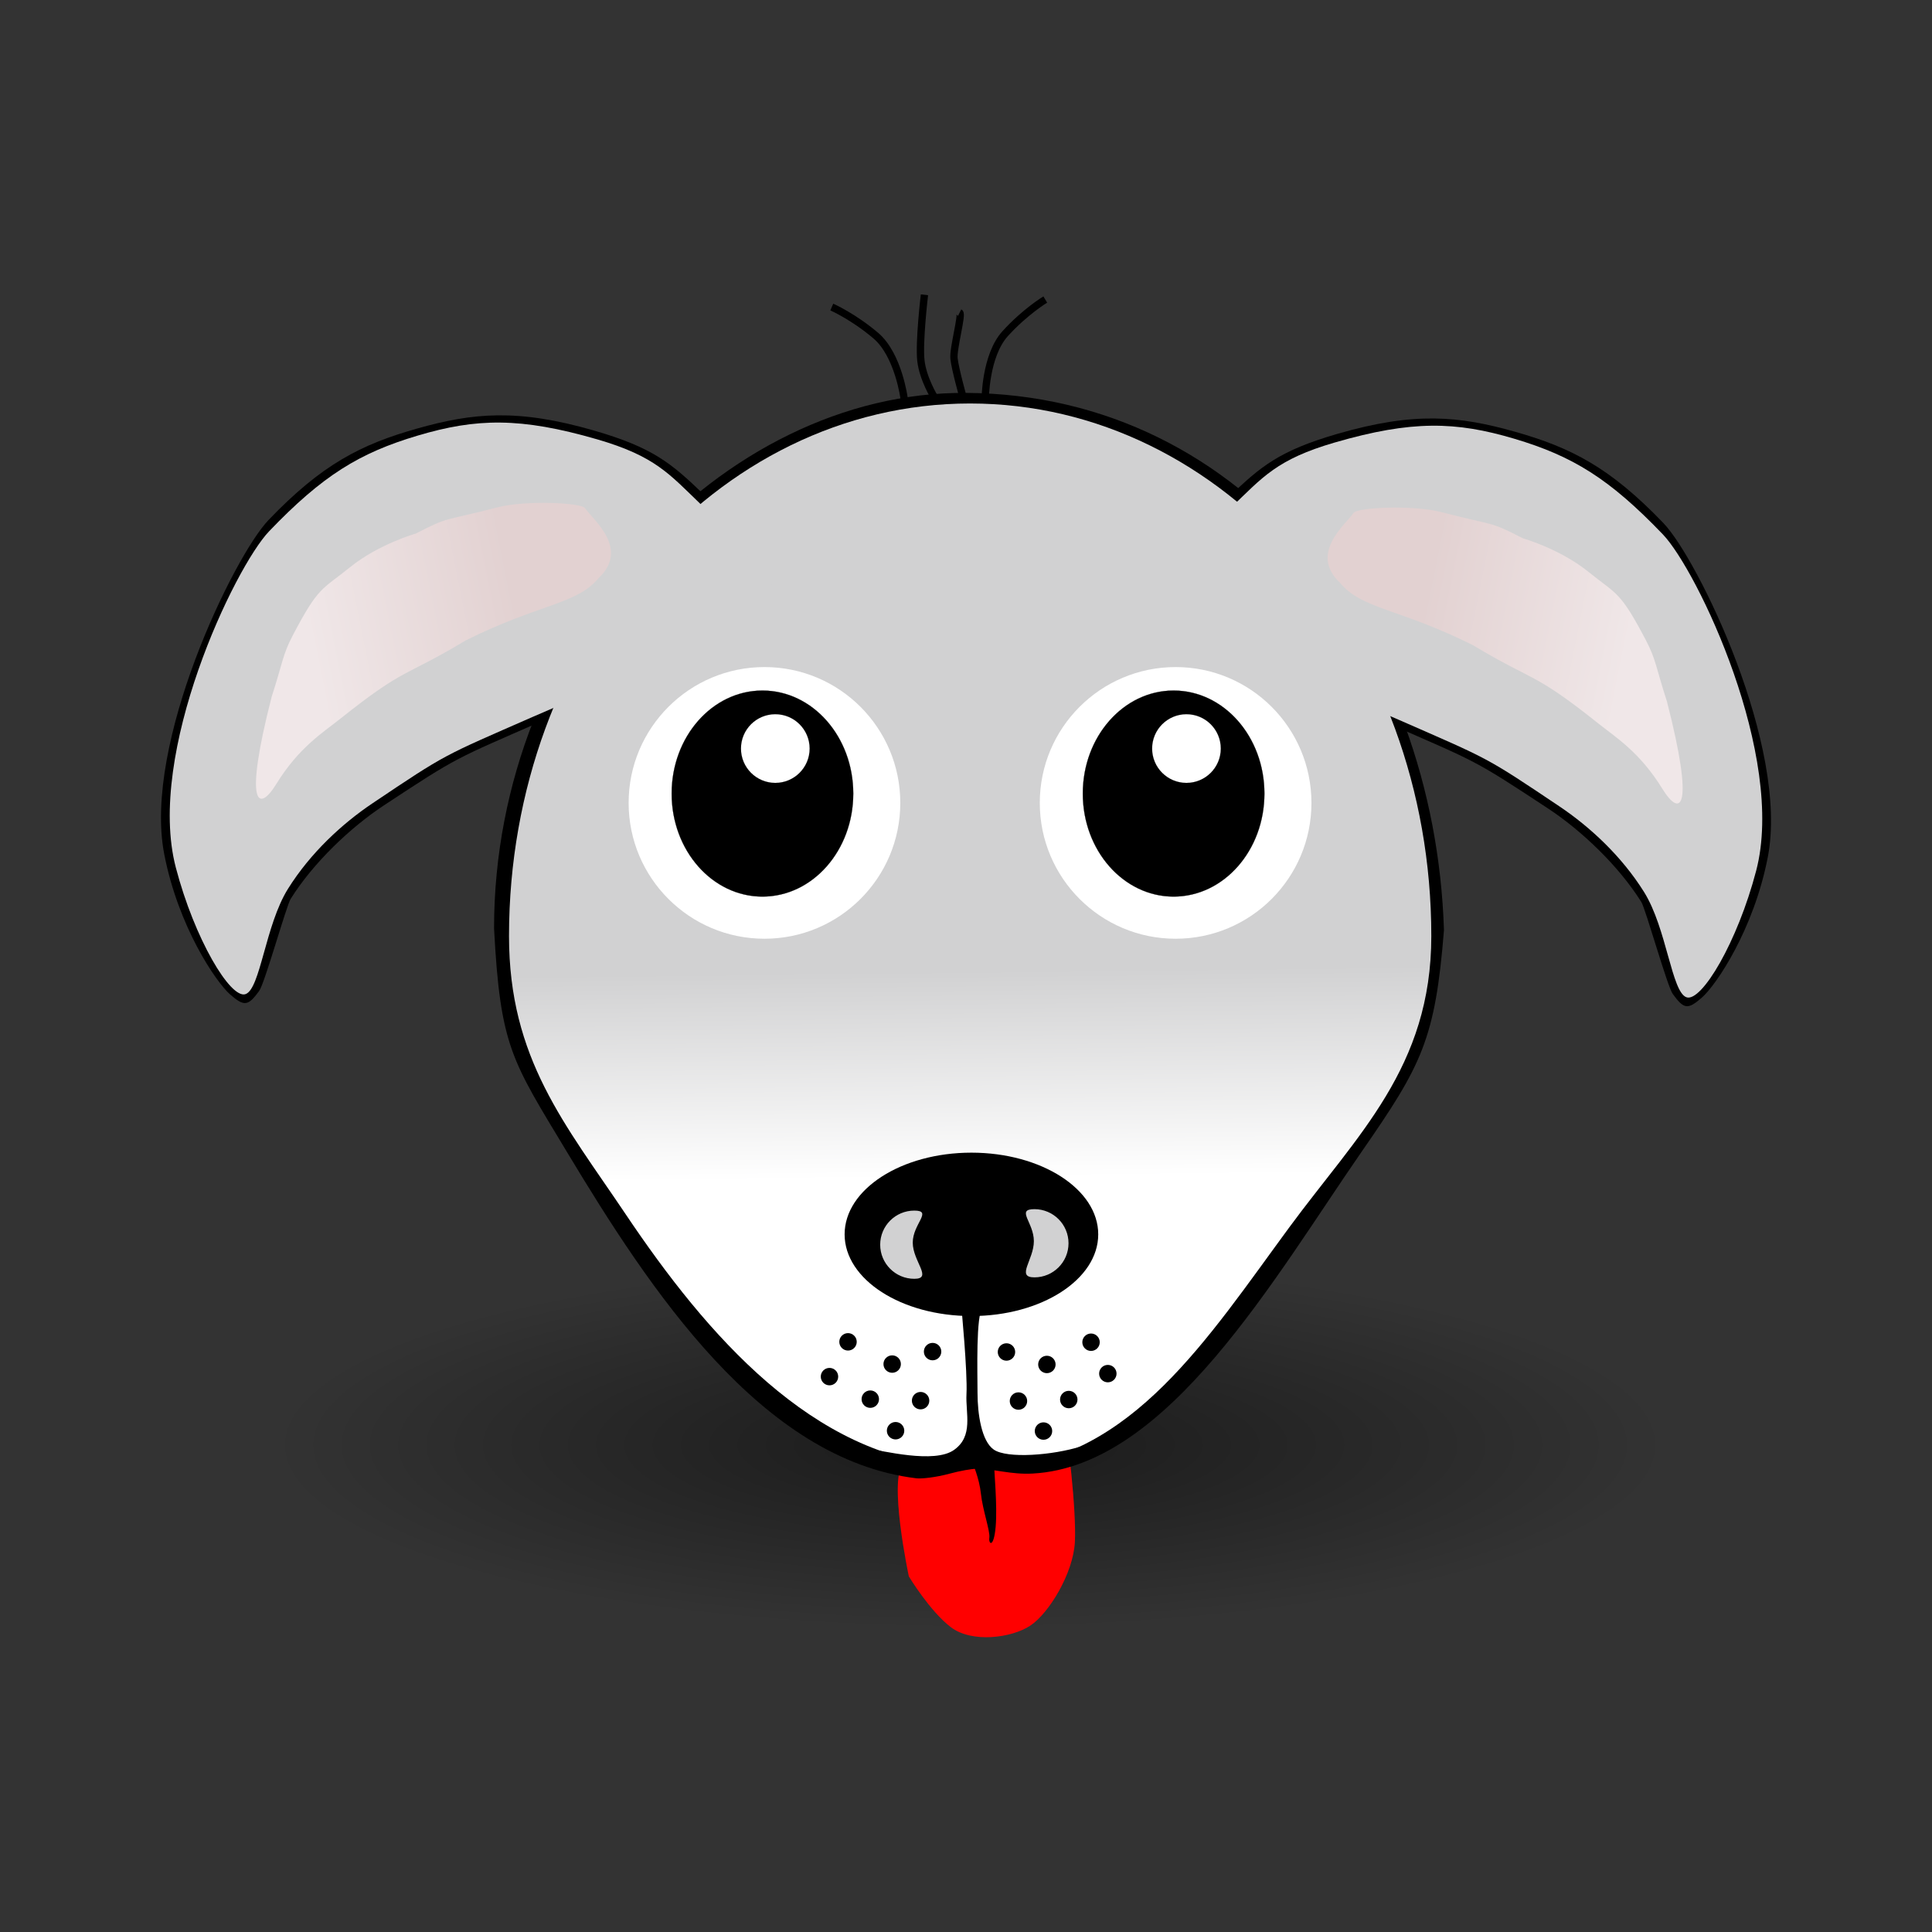 <svg:svg xmlns:dc="http://purl.org/dc/elements/1.1/" xmlns:ns2="http://creativecommons.org/ns#" xmlns:rdf="http://www.w3.org/1999/02/22-rdf-syntax-ns#" xmlns:svg="http://www.w3.org/2000/svg" height="449.361" id="svg1307" version="1.1" viewBox="-37.456 -68.467 449.361 449.361" width="449.361">
  <svg:rect x="-37.456" y="-68.467" width="449.361" height="449.361" fill="#333333" stroke="none"/>
  <svg:defs id="defs1309">
    <svg:radialGradient cx="-6" cy="37.75" gradientTransform="matrix(1 0 0 .268 0 27.638)" gradientUnits="userSpaceOnUse" id="radialGradient4476" r="14">
      <svg:stop id="stop2307-7-6-6" offset="0" />
      <svg:stop id="stop2309-1-2-7" offset="1" stop-opacity="0" />
    </svg:radialGradient>
    <svg:linearGradient gradientUnits="userSpaceOnUse" id="linearGradient4478" x1="790.47" x2="791.01" y1="-216.44" y2="-168.25">
      <svg:stop id="stop4038" offset="0" stop-color="#d1d1d2" />
      <svg:stop id="stop4040" offset="1" stop-color="#fff" />
    </svg:linearGradient>
    <svg:linearGradient gradientTransform="matrix(-.408 -.897 -.656 .183 981.08 408.88)" gradientUnits="userSpaceOnUse" id="linearGradient4480" x1="735.06" x2="695.1" y1="-327.78" y2="-369.88">
      <svg:stop id="stop4266-3" offset="0" stop-color="#e2d1d1" />
      <svg:stop id="stop4268-79" offset="1" stop-color="#f0e7e8" />
    </svg:linearGradient>
    <svg:linearGradient gradientTransform="matrix(.408 -.897 .656 .183 596.52 407.79)" gradientUnits="userSpaceOnUse" id="linearGradient4482" x1="735.06" x2="695.1" y1="-327.78" y2="-369.88">
      <svg:stop id="stop4266-3-4" offset="0" stop-color="#e2d1d1" />
      <svg:stop id="stop4268-79-0" offset="1" stop-color="#f0e7e8" />
    </svg:linearGradient>
  </svg:defs>
  <svg:g id="layer1" transform="translate(-600.8 373.72)">
    <svg:g id="g4433">
      <svg:path d="m915.72-341.77c-13.011-3.678-23.38-4.707-41.295 0.488-13.489 3.911-17.829 7.551-25.116 14.55-4.583 4.402-13.504 14.935-18.289 20.884-2.54 3.158 51.195 30.165 55.042 31.852 21.053 9.235 19.793 8.284 37.39 19.886 7.753 5.112 16.411 13.349 21.655 21.736 0.991 1.585 6.034 19.635 7.306 21.379 2.561 3.508 3.452 3.739 6.768 0.837s12.06-15.774 15.33-32.664c4.98-25.722-16.264-69.335-24.256-77.676-12.429-12.97-21.524-17.593-34.535-21.272z" fill-rule="evenodd" id="path5046-4-7-2-5-3-8" style="color:#000000" />
      <svg:path d="m660.33-342.5c13.011-3.678 23.38-4.707 41.295 0.488 13.489 3.911 17.829 7.551 25.116 14.55 4.583 4.402 13.504 14.935 18.289 20.884 2.54 3.158-51.195 30.165-55.042 31.852-21.053 9.235-19.793 8.284-37.39 19.886-7.753 5.112-16.411 13.349-21.655 21.736-0.991 1.585-6.034 19.635-7.306 21.379-2.561 3.508-3.452 3.739-6.768 0.837s-12.06-15.774-15.33-32.664c-4.98-25.722 16.264-69.335 24.256-77.676 12.429-12.97 21.524-17.593 34.535-21.272z" fill-rule="evenodd" id="path5046-4-7-2-5-3" style="color:#000000" />
      <svg:path d="m8 37.75c0 2.071-6.268 3.75-14 3.75s-14-1.679-14-3.75 6.268-3.75 14-3.75 14 1.679 14 3.75z" fill="url(#radialGradient4476)" fill-rule="evenodd" id="path5044-1-8-7" opacity=".485" style="color:#000000" transform="matrix(11.615 0 0 11.443 858.68 -538.13)" />
      <svg:path d="m774.73-75.537s4.878 8.1 9.786 11.827c4.908 3.728 14.162 2.493 18.485-0.387 4.323-2.88 9.957-12.118 10.349-19.435 0.378-7.037-1.591-25.038-2.819-29.507-1.228-4.469-33.028 7.708-36.902 10.964-3.874 3.256 1.099 26.538 1.099 26.538z" fill="#f00" id="path4368" />
      <svg:path d="m872.41 589.29c-0.43 81.275-63.184 135.17-134.65 137.79-27.404-2.515-33.813-6.413-55.408-23.624-31.739-25.295-78.985-55.951-80.793-94.933-0.296-6.388 1.186-10.905 1.186-16.331 0-1.164-0.48-4.5-1.229-7.664-0.927-3.912-1.303-8.038-1.155-9.451 4.682-44.721 47.166-76.811 81.992-100.9 22.773-15.753 26.069-19.074 55.855-20.872 73.699 0 134.58 65.749 134.2 135.99z" id="path4205-1" transform="matrix(0 -.928 .807 0 312.44 458.79)" />
      <svg:path d="m788.99-348.34c59.237 0 107.26 55.459 107.26 123.87 0 30.564-17.206 46.231-33.094 67.834-18.888 25.683-36.478 53.572-67.047 55.768-0.987 0.071-4.823-1.486-5.833-1.47-0.291 0.005-1.617 0.837-1.91 0.837-1.213 0-2.022 0.37-3.214 0.298-32.714-1.995-57.356-30.374-76.287-58.574-14.067-20.955-27.131-36.125-27.131-64.693 0-68.412 48.021-123.87 107.26-123.87z" fill="url(#linearGradient4478)" id="path4205" />
      <svg:g id="g5058-1-5-0" transform="matrix(3.106 0 0 3.106 903.7 -333.43)">
        <svg:path d="m177.14 592.36c0 31.559-25.584 57.143-57.143 57.143s-57.143-25.584-57.143-57.143 25.584-57.143 57.143-57.143 57.143 25.584 57.143 57.143z" fill="#fff" id="path5060-6-7-9" transform="matrix(.178 0 0 .178 -42.905 -80.331)" />
        <svg:path d="m177.14 592.36c0 31.559-25.584 57.143-57.143 57.143s-57.143-25.584-57.143-57.143 25.584-57.143 57.143-57.143 57.143 25.584 57.143 57.143z" id="path5062-8-8-5" stroke="#000" stroke-width=".1" transform="matrix(.119 0 0 .135 -35.976 -55.558)" />
        <svg:path d="m177.14 592.36c0 31.559-25.584 57.143-57.143 57.143s-57.143-25.584-57.143-57.143 25.584-57.143 57.143-57.143 57.143 25.584 57.143 57.143z" fill="#fff" id="path5064-5-2-8" stroke="#000" stroke-width=".1" transform="matrix(.045 0 0 .045 -26.134 -5.617)" />
      </svg:g>
      <svg:g id="g5066-7-7-9" transform="matrix(3.106 0 0 3.106 808.07 -333.43)">
        <svg:path d="m177.14 592.36c0 31.559-25.584 57.143-57.143 57.143s-57.143-25.584-57.143-57.143 25.584-57.143 57.143-57.143 57.143 25.584 57.143 57.143z" fill="#fff" id="path5068-6-8-0" transform="matrix(.178 0 0 .178 -42.905 -80.331)" />
        <svg:path d="m177.14 592.36c0 31.559-25.584 57.143-57.143 57.143s-57.143-25.584-57.143-57.143 25.584-57.143 57.143-57.143 57.143 25.584 57.143 57.143z" id="path5070-1-0-0" stroke="#000" stroke-width=".1" transform="matrix(.119 0 0 .135 -35.976 -55.558)" />
        <svg:path d="m177.14 592.36c0 31.559-25.584 57.143-57.143 57.143s-57.143-25.584-57.143-57.143 25.584-57.143 57.143-57.143 57.143 25.584 57.143 57.143z" fill="#fff" id="path5072-8-2-0" stroke="#000" stroke-width=".1" transform="matrix(.045 0 0 .045 -26.134 -5.617)" />
      </svg:g>
      <svg:path d="m818.78-155.09c0 10.488-13.213 19.001-29.494 19.001s-29.494-8.512-29.494-19.001c0-10.488 13.214-19.001 29.494-19.001 16.281 0 29.494 8.512 29.494 19.001z" fill-rule="evenodd" id="path3201-7-0-7-3" />
      <svg:path d="m775.64-153.17c0 4.381 4.74 8.42 0.359 8.42-4.381 0-7.933-3.552-7.933-7.933 0-4.381 3.552-7.933 7.933-7.933 4.381 0-0.359 3.064-0.359 7.445z" fill="#d1d1d2" id="path3288" />
      <svg:path d="m811.87-153.02c0 4.381-3.552 7.933-7.933 7.933-4.381 0-0.129-4.039-0.129-8.42s-4.253-7.445 0.129-7.445 7.933 3.552 7.933 7.933z" fill="#d1d1d2" id="path3288-3" />
      <svg:path d="m789.49-102.04s1.616 3.546 2.007 7.287c0.391 3.741 2.176 8.693 1.958 10.229-0.218 1.536 1.034 2.45 1.468-2.556 0.434-5.006-0.387-12.862-0.363-14.978 0.024-2.116-5.07 0.018-5.07 0.018z" id="path3152" />
      <svg:path d="m660.52-340.88c13.569-4.027 23.804-4.316 41.719 0.879 13.489 3.911 16.789 8.083 24.075 15.082 4.583 4.402 13.504 14.935 18.289 20.884 2.54 3.158-53.53 26.91-57.376 28.597-21.053 9.235-19.803 8.374-37.299 20.127-6.954 4.671-14.363 11.47-19.606 19.858-5.3 8.478-6.411 23.372-9.901 24.499s-11.821-12.803-16.182-29.445c-6.975-26.622 13.71-69.887 21.703-78.227 12.429-12.97 21.009-18.226 34.578-22.253z" fill="#d1d1d2" fill-rule="evenodd" id="path5046-4-7-2-5" style="color:#000000" />
      <svg:path d="m171.18 269s1.486 15.402 1.216 20.536c-0.238 4.523 1.688 9.767-2.905 13.01-4.593 3.243-16.409 0.212-20.909-0.491-2.085-0.326 4.876 3.937 10.821 4.477 5.945 0.54 7.275 0.36 14.729 0.091 6.957-0.251 7.601 1.127 14.752-0.602 6.126-1.481 16.217-6.208 10.213-4.314-6.672 2.106-17.254 2.894-20.348 0.759-2.87-1.98-3.785-8.337-3.785-13.201 0-4.864-0.405-18.104 1.216-19.995 1.621-1.891-4.999-0.27-4.999-0.27z" id="path4209" transform="translate(615.74 -407.49)" />
      <svg:path d="m157.26 286.3c0 1.119-0.907 2.027-2.027 2.027-1.119 0-2.027-0.907-2.027-2.027 0-1.119 0.907-2.027 2.027-2.027 1.119 0 2.027 0.907 2.027 2.027z" id="path4211" transform="translate(615.62 -411.22)" />
      <svg:path d="m157.26 286.3c0 1.119-0.907 2.027-2.027 2.027-1.119 0-2.027-0.907-2.027-2.027 0-1.119 0.907-2.027 2.027-2.027 1.119 0 2.027 0.907 2.027 2.027z" id="path4211-3" transform="translate(622.23 -402.71)" />
      <svg:path d="m157.26 286.3c0 1.119-0.907 2.027-2.027 2.027-1.119 0-2.027-0.907-2.027-2.027 0-1.119 0.907-2.027 2.027-2.027 1.119 0 2.027 0.907 2.027 2.027z" id="path4211-4" transform="translate(616.41 -395.72)" />
      <svg:path d="m157.26 286.3c0 1.119-0.907 2.027-2.027 2.027-1.119 0-2.027-0.907-2.027-2.027 0-1.119 0.907-2.027 2.027-2.027 1.119 0 2.027 0.907 2.027 2.027z" id="path4211-7" transform="translate(610.53 -403.06)" />
      <svg:path d="m157.26 286.3c0 1.119-0.907 2.027-2.027 2.027-1.119 0-2.027-0.907-2.027-2.027 0-1.119 0.907-2.027 2.027-2.027 1.119 0 2.027 0.907 2.027 2.027z" id="path4211-8" transform="translate(605.35 -416.39)" />
      <svg:path d="m157.26 286.3c0 1.119-0.907 2.027-2.027 2.027-1.119 0-2.027-0.907-2.027-2.027 0-1.119 0.907-2.027 2.027-2.027 1.119 0 2.027 0.907 2.027 2.027z" id="path4211-73" transform="translate(625.02 -414.12)" />
      <svg:path d="m157.26 286.3c0 1.119-0.907 2.027-2.027 2.027-1.119 0-2.027-0.907-2.027-2.027 0-1.119 0.907-2.027 2.027-2.027 1.119 0 2.027 0.907 2.027 2.027z" id="path4211-9" transform="matrix(-1 0 0 1 962.07 -411.13)" />
      <svg:path d="m157.26 286.3c0 1.119-0.907 2.027-2.027 2.027-1.119 0-2.027-0.907-2.027-2.027 0-1.119 0.907-2.027 2.027-2.027 1.119 0 2.027 0.907 2.027 2.027z" id="path4211-3-6" transform="matrix(-1 0 0 1 955.46 -402.62)" />
      <svg:path d="m157.26 286.3c0 1.119-0.907 2.027-2.027 2.027-1.119 0-2.027-0.907-2.027-2.027 0-1.119 0.907-2.027 2.027-2.027 1.119 0 2.027 0.907 2.027 2.027z" id="path4211-4-9" transform="matrix(-1 0 0 1 961.28 -395.64)" />
      <svg:path d="m157.26 286.3c0 1.119-0.907 2.027-2.027 2.027-1.119 0-2.027-0.907-2.027-2.027 0-1.119 0.907-2.027 2.027-2.027 1.119 0 2.027 0.907 2.027 2.027z" id="path4211-7-4" transform="matrix(-1 0 0 1 967.16 -402.97)" />
      <svg:path d="m157.26 286.3c0 1.119-0.907 2.027-2.027 2.027-1.119 0-2.027-0.907-2.027-2.027 0-1.119 0.907-2.027 2.027-2.027 1.119 0 2.027 0.907 2.027 2.027z" id="path4211-8-6" transform="matrix(-1 0 0 1 972.34 -416.3)" />
      <svg:path d="m157.26 286.3c0 1.119-0.907 2.027-2.027 2.027-1.119 0-2.027-0.907-2.027-2.027 0-1.119 0.907-2.027 2.027-2.027 1.119 0 2.027 0.907 2.027 2.027z" id="path4211-73-0" transform="matrix(-1 0 0 1 952.67 -414.03)" />
      <svg:path d="m157.26 286.3c0 1.119-0.907 2.027-2.027 2.027-1.119 0-2.027-0.907-2.027-2.027 0-1.119 0.907-2.027 2.027-2.027 1.119 0 2.027 0.907 2.027 2.027z" id="path4211-8-9" transform="translate(601.04 -408.3)" />
      <svg:path d="m157.26 286.3c0 1.119-0.907 2.027-2.027 2.027-1.119 0-2.027-0.907-2.027-2.027 0-1.119 0.907-2.027 2.027-2.027 1.119 0 2.027 0.907 2.027 2.027z" id="path4211-8-2" transform="translate(665.78 -409)" />
      <svg:path d="m915.53-340.15c-13.569-4.027-23.804-4.316-41.719 0.879-13.489 3.911-16.789 8.083-24.075 15.082-4.583 4.402-13.504 14.935-18.289 20.884-2.54 3.158 53.53 26.91 57.376 28.597 21.053 9.235 19.803 8.374 37.299 20.127 6.954 4.671 14.363 11.47 19.606 19.858 5.3 8.478 6.411 23.372 9.901 24.499s11.821-12.803 16.182-29.445c6.975-26.622-13.71-69.887-21.703-78.227-12.429-12.97-21.009-18.226-34.578-22.253z" fill="#d1d1d2" fill-rule="evenodd" id="path5046-4-7-2-5-5" style="color:#000000" />
      <svg:path d="m917.53-316.99c-7.95-4.115-6.355-2.804-18.878-6.069-6.744-1.758-19.607-1.081-20.458 0.14-1.97 2.825-10.436 9.469-3.166 16.298 5.09 6.157 13.734 5.918 30.898 14.489 14.335 8.631 13.937 6.065 29.099 18.161 4.131 3.296 9.707 6.704 14.965 15.248 4.184 6.8 7.601 5.095 1.06-20.333-2.534-7.775-2.492-9.668-4.915-14.279-6.005-11.427-6.655-10.452-13.325-15.837-6.67-5.385-15.281-7.818-15.281-7.818z" fill="url(#linearGradient4480)" fill-rule="evenodd" id="path5046-4-7-2-5-0-8" style="color:#000000" />
      <svg:path d="m660.06-318.09c7.95-4.115 6.355-2.804 18.878-6.069 6.744-1.758 19.607-1.081 20.458 0.14 1.97 2.825 10.436 9.469 3.166 16.298-5.09 6.157-13.734 5.918-30.898 14.489-14.335 8.631-13.937 6.065-29.099 18.161-4.131 3.296-9.707 6.704-14.965 15.248-4.184 6.8-7.601 5.095-1.06-20.333 2.534-7.775 2.492-9.668 4.915-14.279 6.005-11.427 6.655-10.452 13.325-15.837 6.67-5.385 15.281-7.818 15.281-7.818z" fill="url(#linearGradient4482)" fill-rule="evenodd" id="path5046-4-7-2-5-0-8-5" style="color:#000000" />
      <svg:path d="m792.49-349.23s0-10.246 4.657-15.369c4.657-5.123 9.315-7.918 9.315-7.918" fill="none" id="path4409" stroke="#000" stroke-width="1.7" />
      <svg:path d="m171.63 57.811s-1.896-6.756-2.134-9.127c-0.237-2.37 2.015-10.312 1.304-10.667" fill="none" id="path4411" stroke="#000" stroke-width="1.7" transform="translate(615.74 -407.49)" />
      <svg:path d="m780.73-349.68s-2.726-4.386-3.2-8.652 0.83-15.29 0.83-15.29" fill="none" id="path4413" stroke="#000" stroke-width="1.7" />
      <svg:path d="m773.64-349.46s-1.309-10.162-6.582-14.648c-5.274-4.486-10.25-6.663-10.25-6.663" fill="none" id="path4409-4" stroke="#000" stroke-width="1.7" />
    </svg:g>
  </svg:g>
</svg:svg>
